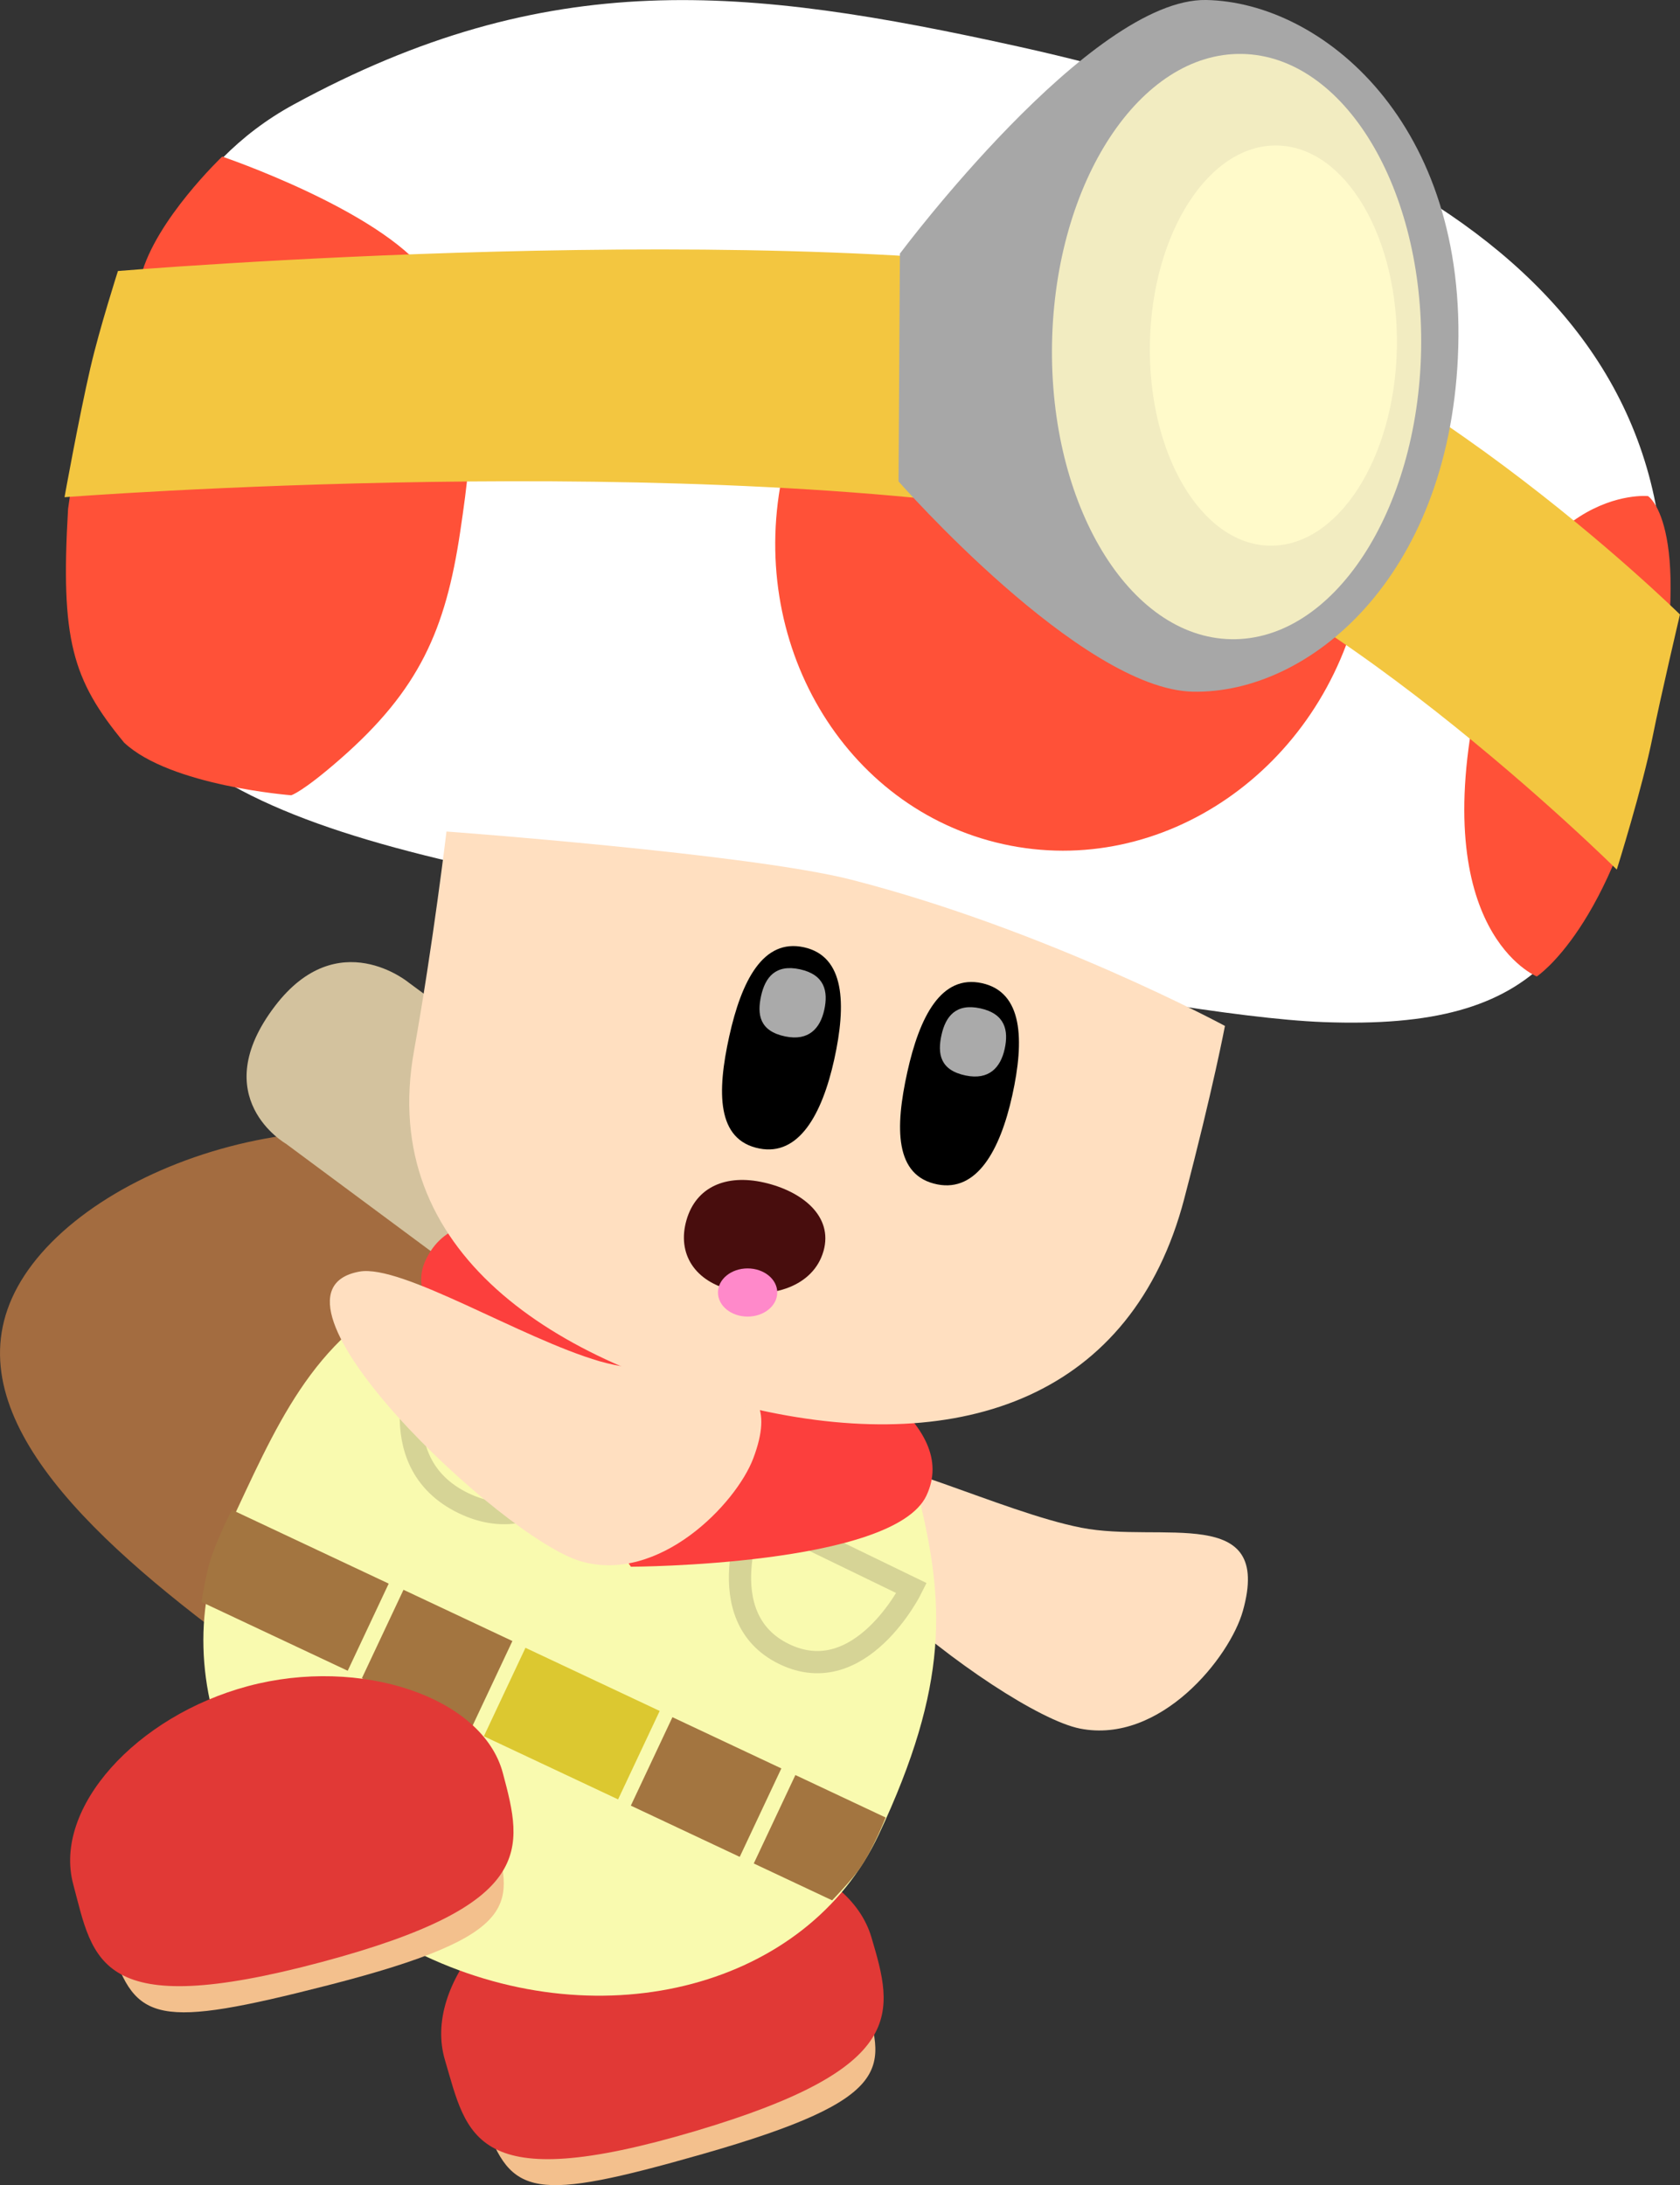 <svg version="1.1" xmlns="http://www.w3.org/2000/svg" xmlns:xlink="http://www.w3.org/1999/xlink" width="113.343" height="147.402" viewBox="0,0,113.343,147.402"><rect x="0" y="0" width="113.343" height="147.402" fill="#333333" stroke="none"/><g transform="translate(-188.062,-105.688)"><g data-paper-data="{&quot;isPaintingLayer&quot;:true}" fill="none" fill-rule="nonzero" stroke="none" stroke-width="none" stroke-linecap="butt" stroke-linejoin="miter" stroke-miterlimit="10" stroke-dasharray="" stroke-dashoffset="0" font-family="none" font-weight="none" font-size="none" text-anchor="none" style="mix-blend-mode: normal"><g data-paper-data="{&quot;origPos&quot;:null,&quot;origRot&quot;:0}" stroke="none" stroke-width="0"><path d="M231.984,214.849c-6.199,8.122 -19.528,8.368 -29.772,0.549c-10.244,-7.818 -18.16,-16.313 -11.961,-24.435c6.199,-8.122 24.166,-12.796 34.41,-4.977c10.244,7.818 13.523,20.741 7.324,28.863z" data-paper-data="{&quot;origPos&quot;:null}" fill="#a36c40"/><path d="M228.973,181.8l-8.326,10.898l-13.295,-9.858c0,0 -5.449,-3.116 -0.733,-9.295c4.245,-5.561 9.025,-1.569 9.025,-1.569z" data-paper-data="{&quot;origPos&quot;:null}" fill="#d3c29e"/></g><g data-paper-data="{&quot;origPos&quot;:null,&quot;origRot&quot;:0}" stroke="none" stroke-width="0"><path d="M246.315,240.265c1.447,4.875 2.424,6.934 -10.857,10.727c-11.448,3.27 -12.914,2.843 -14.687,-2.178c-1.153,-3.264 4.139,-7.765 11.122,-9.837c6.983,-2.072 13.439,-2.03 14.423,1.288z" data-paper-data="{&quot;origPos&quot;:null}" fill="#f3c08d"/><path d="M246.849,236.354c1.513,5.1 2.539,8.809 -11.854,13.081c-15.061,4.47 -15.401,0.315 -16.914,-4.785c-1.513,-5.1 3.938,-11.458 11.433,-13.682c7.496,-2.225 15.821,0.287 17.335,5.387z" data-paper-data="{&quot;origPos&quot;:null}" fill="#e13936"/></g><path d="M244.325,204.157c2.794,-0.777 11.277,3.522 16.685,4.584c5.408,1.063 12.937,-1.642 10.905,5.609c-0.882,3.147 -5.574,9.005 -10.982,7.942c-5.408,-1.063 -24.282,-16.001 -16.608,-18.136z" data-paper-data="{&quot;origRot&quot;:0,&quot;origPos&quot;:null,&quot;index&quot;:null}" fill="#ffdfc0" stroke="none" stroke-width="0"/><g data-paper-data="{&quot;origPos&quot;:null,&quot;origRot&quot;:0}"><g data-paper-data="{&quot;origPos&quot;:null}"><g data-paper-data="{&quot;origPos&quot;:null}" fill="#f9faaf" stroke="none" stroke-width="0"><path d="M247.339,229.462c-4.802,10.207 -18.52,13.858 -30.64,8.156c-12.12,-5.702 -18.053,-18.599 -13.251,-28.805c3.201,-6.803 5.622,-12.861 12.416,-16.079c7.04,-3.335 13.633,-1.162 20.682,2.154c0,0 11.603,3.867 13.521,11.829c1.693,7.03 2.075,12.538 -2.727,22.745z" data-paper-data="{&quot;origPos&quot;:null}"/></g><g data-paper-data="{&quot;origPos&quot;:null}" fill="#f9faaf" stroke="#d6d496" stroke-width="1.5"><path d="M249.563,212.817c0,0 -3.434,6.951 -8.597,4.448c-5.161,-2.503 -2.051,-9.612 -2.051,-9.612z" data-paper-data="{&quot;origPos&quot;:null}"/></g><g data-paper-data="{&quot;origPos&quot;:null}" fill="#f9faaf" stroke="#d6d496" stroke-width="1.5"><path d="M228.601,202.955c0,0 -3.451,6.943 -9.272,4.13c-5.819,-2.812 -2.733,-9.933 -2.733,-9.933z" data-paper-data="{&quot;origPos&quot;:null}"/></g><path d="M201.655,213.751c0,0 0.282,-1.865 0.646,-2.972c0.434,-1.319 1.401,-3.246 1.401,-3.246l10.584,4.979l-2.766,5.879z" data-paper-data="{&quot;origPos&quot;:null}" fill="#a37540" stroke="none" stroke-width="0"/><path d="M212.477,218.895l2.807,-5.966l7.347,3.456l-2.807,5.966z" data-paper-data="{&quot;origPos&quot;:null}" fill="#a37540" stroke="none" stroke-width="0"/><path d="M230.622,227.489l2.807,-5.966l7.347,3.456l-2.807,5.966z" data-paper-data="{&quot;origPos&quot;:null}" fill="#a37540" stroke="none" stroke-width="0"/><path d="M220.706,222.808l2.807,-5.966l9.056,4.26l-2.807,5.966z" data-paper-data="{&quot;origPos&quot;:null}" fill="#dcc830" stroke="none" stroke-width="0"/><path d="M238.916,231.391l2.807,-5.966l6.09,2.865c0,0 -0.806,2.038 -1.664,3.319c-0.59,0.881 -1.947,2.268 -1.947,2.268z" data-paper-data="{&quot;origPos&quot;:null}" fill="#a37540" stroke="none" stroke-width="0"/></g><path d="M250.567,206.572c-2.234,4.748 -19.941,4.801 -19.941,4.801c0,0 -4.61,-6.837 -7.624,-11.269c-2.219,-3.262 -7.896,-5.855 -6.217,-9.425c2.234,-4.748 9.553,-2.321 19.214,2.225c9.662,4.545 16.801,8.921 14.567,13.668z" data-paper-data="{&quot;origPos&quot;:null}" fill="#fc3f3d" stroke="none" stroke-width="0"/></g><g data-paper-data="{&quot;origPos&quot;:null,&quot;origRot&quot;:0}" stroke="none" stroke-width="0"><path d="M221.345,229.179c1.312,4.913 2.233,6.997 -11.148,10.425c-11.534,2.954 -12.987,2.487 -14.622,-2.58c-1.063,-3.295 4.35,-7.648 11.387,-9.528c7.037,-1.88 13.489,-1.66 14.382,1.683z" data-paper-data="{&quot;origPos&quot;:null}" fill="#f3c08d"/><path d="M221.986,225.285c1.373,5.139 2.296,8.875 -12.209,12.75c-15.178,4.055 -15.403,-0.108 -16.776,-5.248c-1.373,-5.139 4.251,-11.345 11.805,-13.363c7.554,-2.018 15.807,0.721 17.18,5.86z" data-paper-data="{&quot;origPos&quot;:null}" fill="#e13936"/></g><path d="M227.238,211.003c-5.293,-1.538 -22.766,-18.092 -14.934,-19.537c2.851,-0.526 10.92,4.508 16.212,6.047c5.293,1.538 13.032,-0.488 10.365,6.554c-1.158,3.057 -6.351,8.475 -11.643,6.937z" data-paper-data="{&quot;origRot&quot;:0,&quot;origPos&quot;:null,&quot;index&quot;:null}" fill="#ffdfc0" stroke="none" stroke-width="0"/><g data-paper-data="{&quot;origPos&quot;:null}" stroke="none" stroke-width="0"><g data-paper-data="{&quot;origPos&quot;:null}"><path d="M299.127,155.013c-3.483,14.456 -6.933,20.187 -21.792,19.621c-11.377,-0.433 -43.077,-7.55 -54.236,-9.814c-24.389,-4.948 -31.874,-11.329 -27.683,-32.293c1.639,-8.2 5.103,-15.781 12.447,-19.782c17.203,-9.373 30.422,-8.002 48.908,-3.916c27.679,6.119 48.887,19.074 42.356,46.183z" data-paper-data="{&quot;origPos&quot;:null}" fill="#ffffff"/><path d="M279.818,146.04c-2.551,11.538 -13.329,18.965 -24.073,16.59c-10.745,-2.375 -17.387,-13.654 -14.836,-25.192c2.551,-11.538 13.329,-18.965 24.073,-16.59c10.745,2.375 17.387,13.654 14.836,25.192z" data-paper-data="{&quot;origPos&quot;:null}" fill="#ff5138"/><path d="M192.655,140.012c0.771,-5.095 0.423,-6.704 4.922,-15.71c0.987,-3.781 5.476,-8.052 5.476,-8.052c0,0 10.545,3.574 13.809,7.89c3.83,5.065 3.184,11.149 2.246,17.429c-0.986,6.604 -2.755,10.652 -8.085,15.314c-2.581,2.258 -3.315,2.45 -3.315,2.45c0,0 -8.158,-0.626 -11.271,-3.549c-3.511,-4.255 -4.3,-6.951 -3.782,-15.773z" data-paper-data="{&quot;origPos&quot;:null,&quot;origRot&quot;:0}" fill="#ff5138"/><path d="M299.247,139.152c0,0 3.272,2.046 0.231,16.456c-2.666,12.632 -7.735,15.948 -7.735,15.948c0,0 -7.387,-2.975 -4.004,-18.853c3.069,-14.404 11.508,-13.551 11.508,-13.551z" data-paper-data="{&quot;origPos&quot;:null}" fill="#ff5138"/></g><g data-paper-data="{&quot;origPos&quot;:null}"><path d="M267.957,186.557c-3.496,13.32 -14.913,17.287 -28.685,14.242c-13.772,-3.045 -25.708,-10.628 -23.285,-24.184c1.307,-7.314 2.197,-14.836 2.197,-14.836c0,0 20.511,1.506 27.324,3.253c13.197,3.384 25.196,9.861 25.196,9.861c0,0 -0.785,4.186 -2.748,11.664z" data-paper-data="{&quot;origPos&quot;:null}" fill="#ffdfc0"/><path d="M243.617,190.091c-0.681,2.383 -3.503,3.241 -6.096,2.654c-2.593,-0.587 -3.792,-2.487 -3.147,-4.746c0.645,-2.259 2.685,-3.12 5.23,-2.543c2.545,0.576 4.694,2.253 4.014,4.636z" data-paper-data="{&quot;origPos&quot;:null,&quot;origRot&quot;:0}" fill="#480d0d"/><g data-paper-data="{&quot;origPos&quot;:null}"><path d="M256.356,179.58c-0.829,3.749 -2.405,6.516 -5.042,6.005c-2.909,-0.565 -2.869,-3.822 -2.041,-7.57c0.829,-3.749 2.284,-6.614 5.042,-6.005c2.757,0.61 2.869,3.822 2.041,7.57z" data-paper-data="{&quot;origPos&quot;:null}" fill="#000000"/><path d="M255.843,176.445c-0.276,1.25 -1.049,2.118 -2.631,1.792c-1.746,-0.36 -1.907,-1.485 -1.631,-2.735c0.276,-1.25 0.972,-2.159 2.631,-1.792c1.659,0.367 1.907,1.485 1.631,2.735z" data-paper-data="{&quot;origPos&quot;:null}" fill="#aaaaaa"/></g><g data-paper-data="{&quot;origPos&quot;:null}"><path d="M244.344,177.158c-0.829,3.749 -2.405,6.516 -5.042,6.005c-2.909,-0.565 -2.869,-3.822 -2.041,-7.57c0.829,-3.749 2.284,-6.614 5.042,-6.005c2.757,0.61 2.869,3.822 2.041,7.57z" data-paper-data="{&quot;origPos&quot;:null}" fill="#000000"/><path d="M243.672,173.81c-0.276,1.25 -1.049,2.118 -2.631,1.792c-1.746,-0.36 -1.907,-1.485 -1.631,-2.735c0.276,-1.25 0.972,-2.159 2.631,-1.792c1.659,0.367 1.907,1.485 1.631,2.735z" data-paper-data="{&quot;origPos&quot;:null}" fill="#aaaaaa"/></g></g></g><path d="M194.167,130.476c0.601,-2.608 1.852,-6.507 1.852,-6.507c0,0 45.051,-3.751 69.089,0.79c16.794,3.173 36.295,22.38 36.295,22.38c0,0 -1.31,5.565 -1.844,8.244c-0.687,3.446 -2.419,8.963 -2.419,8.963c0,0 -20.858,-20.699 -35.286,-23.421c-26.59,-5.015 -69.439,-1.697 -69.439,-1.697c0,0 0.946,-5.258 1.751,-8.754z" data-paper-data="{&quot;origPos&quot;:null}" fill="#f3c640" stroke="none" stroke-width="0"/><g data-paper-data="{&quot;origPos&quot;:null,&quot;origRot&quot;:0}" stroke="none" stroke-width="0"><path d="M286.42,129.8c-0.701,14.932 -10.075,22.696 -17.868,22.547c-7.557,-0.145 -19.87,-14.184 -19.87,-14.184l0.094,-15.367c0,0 12.877,-17.257 20.669,-17.108c7.793,0.149 17.717,8.29 16.974,24.111z" data-paper-data="{&quot;origPos&quot;:null}" fill="#a7a7a7"/><path d="M283.939,129.304c-0.209,10.902 -5.952,19.633 -12.828,19.502c-6.876,-0.132 -12.28,-9.076 -12.072,-19.978c0.209,-10.902 5.952,-19.633 12.828,-19.502c6.876,0.132 12.28,9.076 12.072,19.978z" data-paper-data="{&quot;origPos&quot;:null}" fill="#f2ecc1"/><path d="M282.304,129.159c-0.143,7.454 -3.989,13.426 -8.59,13.338c-4.602,-0.088 -8.216,-6.203 -8.073,-13.657c0.143,-7.454 3.989,-13.426 8.59,-13.338c4.602,0.088 8.216,6.203 8.073,13.657z" data-paper-data="{&quot;origPos&quot;:null}" fill="#fffaca"/></g><path d="M240.5,192.875c0,0.897 -0.895,1.625 -2,1.625c-1.105,0 -2,-0.728 -2,-1.625c0,-0.897 0.895,-1.625 2,-1.625c1.105,0 2,0.728 2,1.625z" fill="#ff89ca" stroke="none" stroke-width="0"/></g></g></svg>